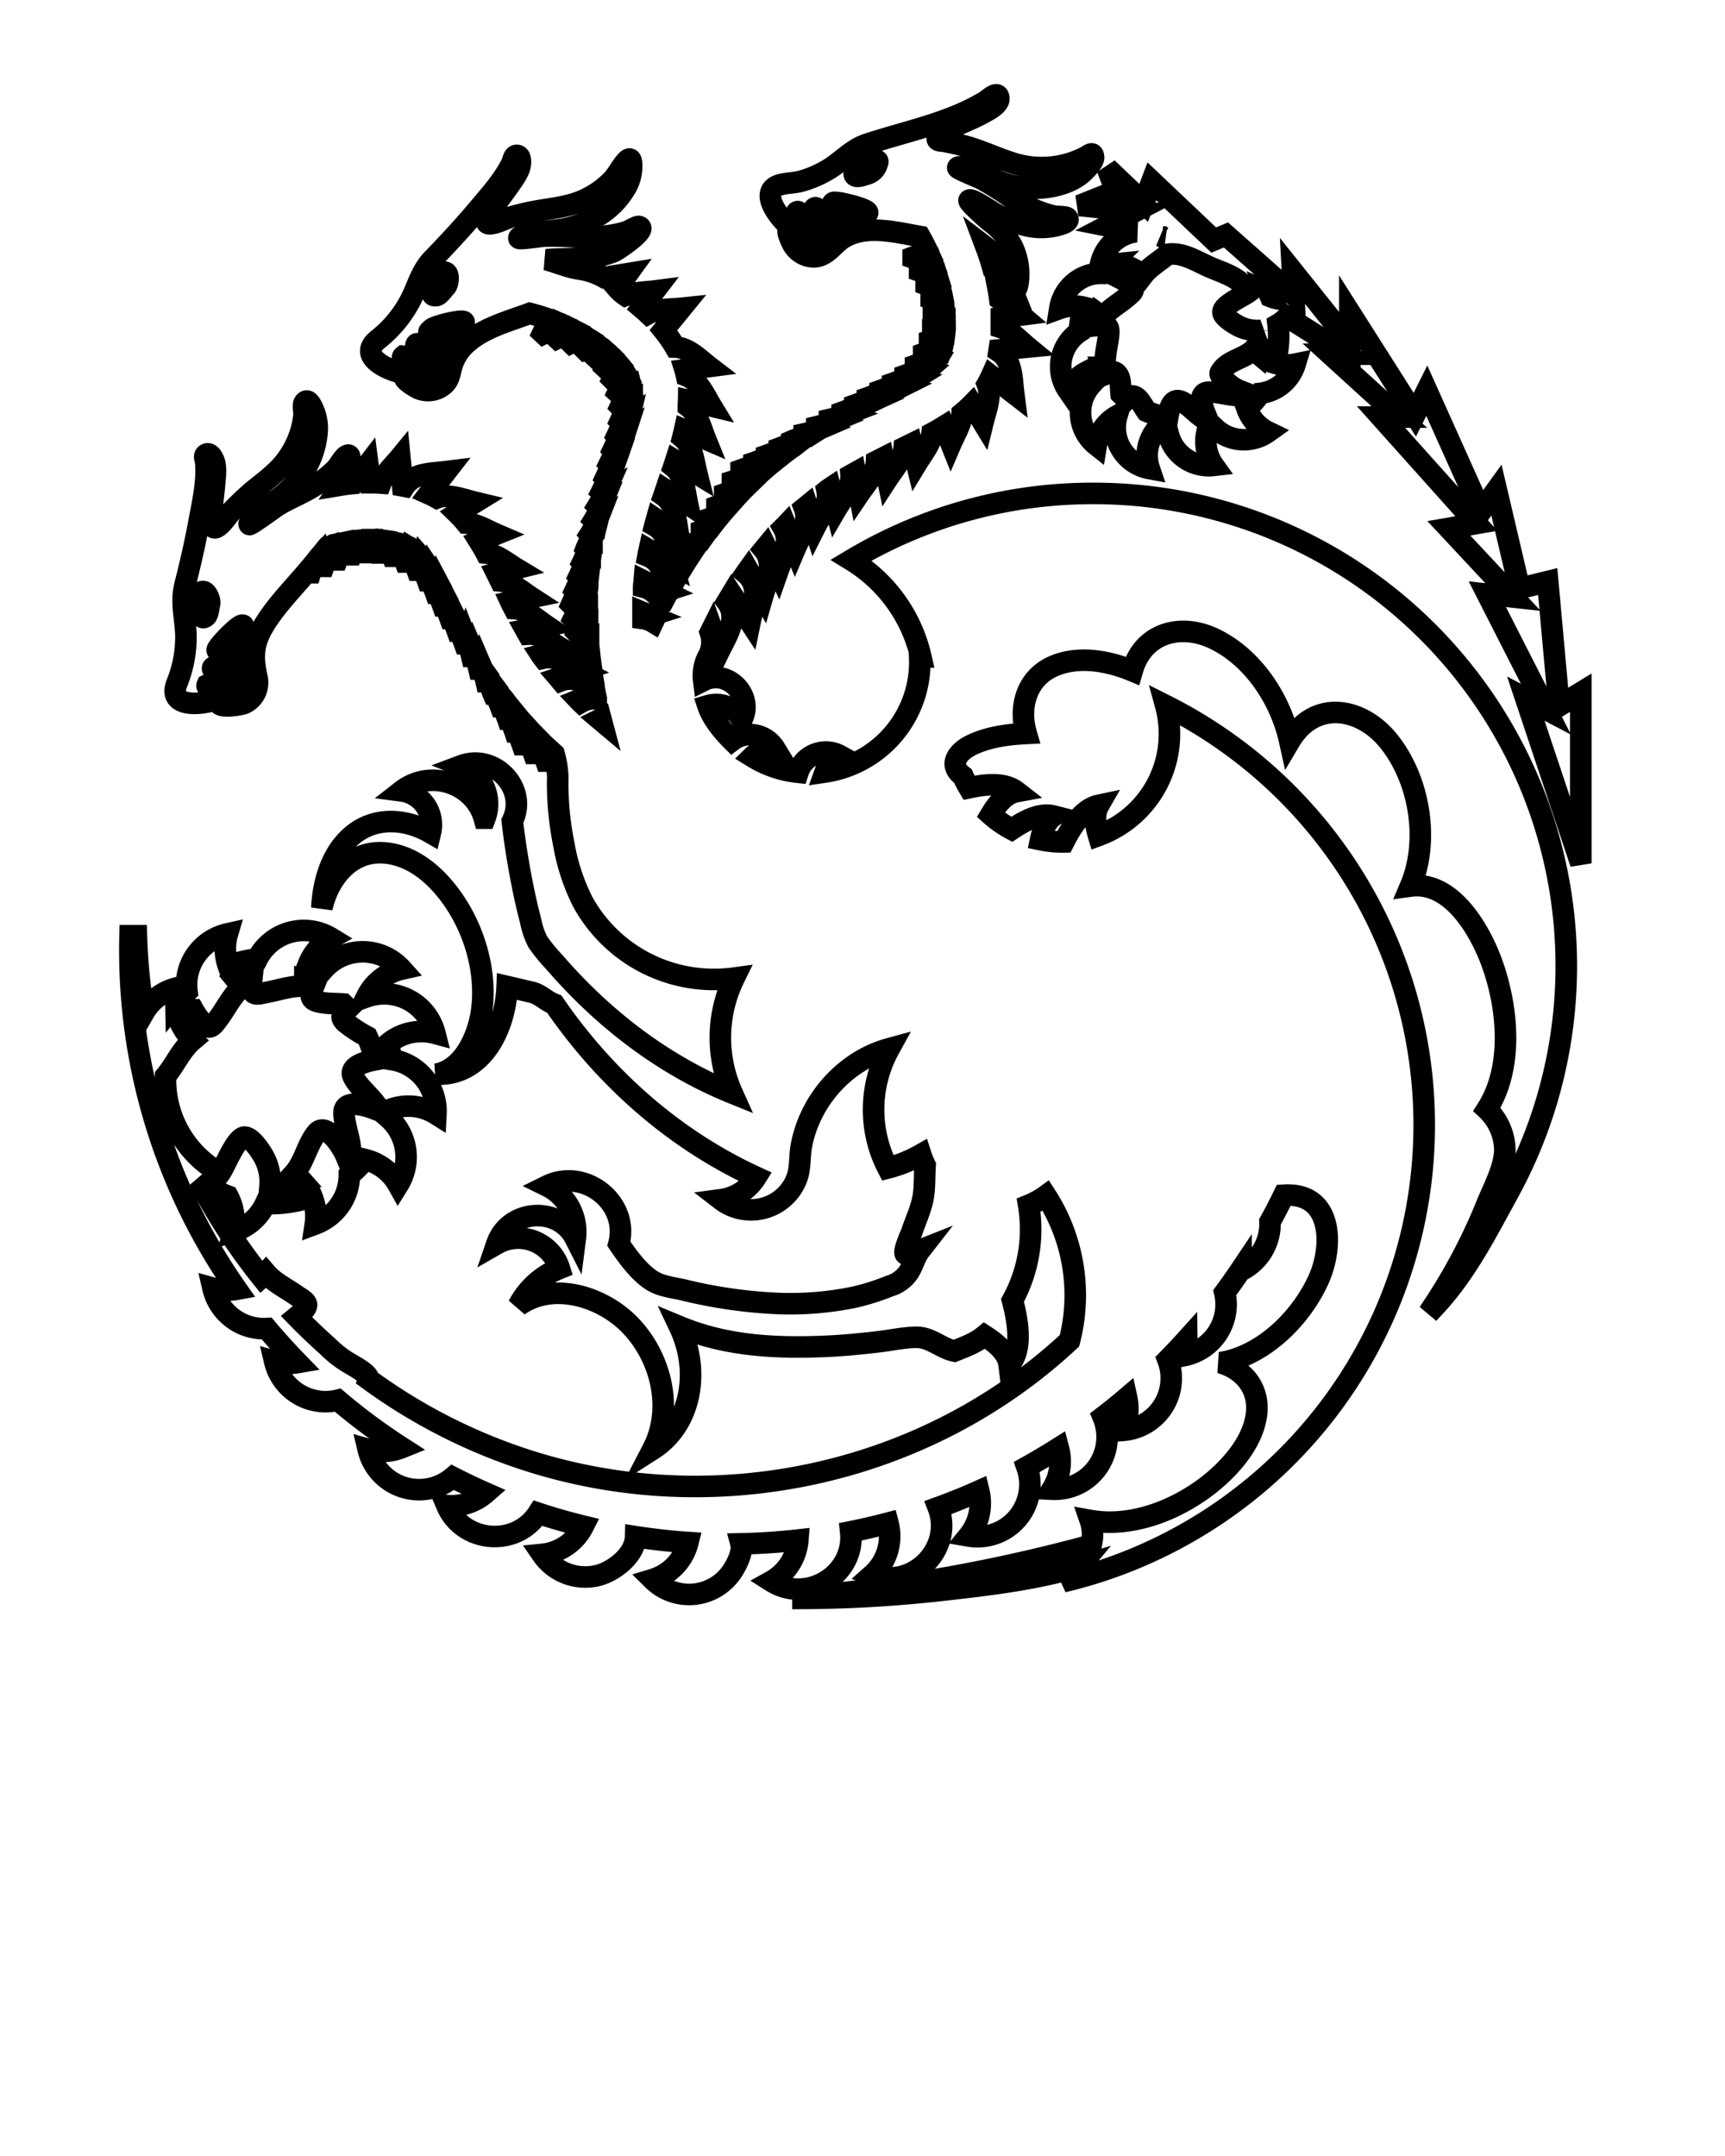 <svg xmlns="http://www.w3.org/2000/svg" data-name="Layer 1" viewBox="0 0 400 500">
    <path d="M253.53 114.43a109 109 0 0 0-56.14 15.45 35.65 35.65 0 0 1 16.15 22.47h-.28a25.76 25.76 0 0 1-21.93 26.69 6.63 6.63 0 0 1 3.46-3.78 6.78 6.78 0 0 0-9.74 3.84 24.88 24.88 0 0 1-10.57-3.61 6.67 6.67 0 0 1 5.2-1.89 6.78 6.78 0 0 0-9.9-1.85c-2.18-2.17-4.64-5.13-5.63-8.1a6.74 6.74 0 0 1 7.86 3.27c2.86-5.46-3.22-11.92-8.83-9.11a9.54 9.54 0 0 1 .87-5.3 6.92 6.92 0 0 0 .66-5.83l.38-.76 1.73 5c1.71-3.51 4.55-7.57 1.76-11.33l1.08-1.79 4.26 6.48c.78-3.78 2.53-8.36-1-11.31.18-.26.36-.53.54-.78l3.42 6c1-3.46 2.86-7.54.23-10.73l.51-.62 2.74 5.68c1.11-3.17 3.14-6.86 1.27-10.11.19-.19.38-.36.56-.55l2.18 5.41c1.23-2.89 3.37-6.26 2.15-9.45l.65-.53 1.71 5.19c1.32-2.62 3.55-5.68 2.89-8.74.25-.2.51-.38.78-.56l1.3 5c1.39-2.37 3.69-5.17 3.49-8l1-.56.92 4.86c1.49-2.2 3.88-4.75 4-7.52l1.56-.79 1 4.82c1.38-2.12 3.6-4.59 3.84-7.19l1.77-.87 1.12 4.56c1.26-2.08 3.29-4.49 3.57-7 1-.52 1.89-1.07 2.8-1.63l1.6 4c.92-2.14 2.46-4.6 2.58-7a28.37 28.37 0 0 0 2.29-2.09l2.55 4.18c.66-2.71 2.07-6.12 1-8.86.34-.6.66-1.22.95-1.87l5.17 4c-.43-3.36-.24-7.61-3.43-9.69l.06-.39 6.61-.64c-1.83-1.51-3.81-3.72-6.11-4.49v-2.34l4.53-.59a54.66 54.66 0 0 0-4.89-3.71q-.21-1.55-.51-3.09l2.95-.47c1.22 3.4 1.91.29 1.93-1.79a14.57 14.57 0 0 0-1.78-7.49 19 19 0 0 0-4.88-5.2c-.49-.4-5.21-4.52-4.82-4.9.55-.56 5.29 2.73 6 3.09a28.91 28.91 0 0 0 7.71 2.92 15.18 15.18 0 0 0 6.08 0c.8-.18 3.93-.88 2.95-1.92-.32-.34-2.46-.29-2.94-.39a23.74 23.74 0 0 1-3.49-1.05 35.15 35.15 0 0 1-7-3.54 68.19 68.19 0 0 0-6.61-4.12c-.47-.24-5.4-2.22-5.33-2.54.19-1 7.84 2.48 8.64 2.81a23 23 0 0 0 10.7 1.91c3.53-.28 7.53-1.39 10.08-4 .58-.59 2.11-2.16 2.07-3.08-.07-1.52-1-.58-1.9-.11a22.08 22.08 0 0 1-17.07 1.33c-3.84-1.21-7.43-3-11.35-4q-2-.51-4-.9c-1.17-.23-2.42 0-1.73-1.22s3.45-2.13 4.69-2.69c2.08-.95 4.22-1.81 6.2-2.95 1-.55 3.37-1.82 3.19-3.25-.25-1.88-2.38.34-3.2.81-8.41 5.06-18.29 6.89-27.41 9.92-3.58 1.2-6 4.17-9.2 6a25.34 25.34 0 0 1-6.17 2.6c-1.67.45-3.79.34-5.35 1-3.55 1.56-.49 6 1.1 7.78.52.6 2.83 3.15 3.48 2.41.35-.4-.91-4.05.1-4.18.52-.07 4.42 4.31 5.23 2.74.18-.37-2.37-3.2-1.15-3.64.51-.18 4.18 3.65 4.86 2.31.14-.27-1.1-1.94-1-2.55.14-1.29.38-1 1.45-.94.87.07 7 1.45 6.85 2.36-.07.34-2.78.88-3.21 1a27.41 27.41 0 0 0-4.08 1.88 7.35 7.35 0 0 1-3.09 1.22c-.59 0-2.66-.89-2.9-.72-1.27.85 3 2.09.22 2.53-1.23.2-4.78-2.28-5.29-1.94s.86 3.16 1.1 3.53a5.79 5.79 0 0 0 4.19 2.69c3.53.37 5.07-3.11 7.82-4.6 5.28-2.86 11.77-1.06 17.35-.1.7 1.23 1.34 2.49 1.93 3.78a22.8 22.8 0 0 0-3.5 1v.21c1.12.39 3.21 1.37 4.35.81.14.36.28.71.41 1.06-1.09.33-2.19.57-3.26.94v.22c.95.33 3 1.29 4 1 .11.36.21.71.32 1.06-.94.28-1.89.47-2.81.8V66c1.09.39 2.22.67 3.34 1 .11.46.23.92.32 1.37a23.09 23.09 0 0 0-2.48.71v.22c.92.32 1.85.52 2.78.79.09.54.16 1.08.22 1.62a23.33 23.33 0 0 0-2.49.72v.21a18.65 18.65 0 0 0 2.65.76c0 .52.06 1 .06 1.54-1 .29-1.91.48-2.85.81v.22c.92.32 1.86.52 2.79.79 0 .42-.07.83-.12 1.23a27.36 27.36 0 0 0-3.43 1v.21c1 .36 2.06.54 3.07.88a5.18 5.18 0 0 1-.26 1c-1-.42-3.19.55-4.16.89v.22c1.06.37 2.16.6 3.23.93a8.42 8.42 0 0 1-.6.87c-1.19-.72-3.37.3-4.53.71v.21c.94.34 1.91.52 2.86.82-.24.21-.49.41-.75.62-1.19-.73-3.38.29-4.54.7v.21a19.46 19.46 0 0 0 2.24.65l-.56.35c-1.2-.78-3.41.26-4.59.67v.22c.65.23 1.3.41 2 .58l-.34.17c-1.19-.73-3.38.29-4.54.7v.22c.57.2 1.14.36 1.7.51l-.27.14c-1.14-.57-3.29.42-4.37.8v.21c.46.17.93.31 1.39.44l-.22.1c-1-.38-3.17.59-4.1.92v.21c.36.13.73.24 1.09.35l-.23.11c-1.06-.13-2.81.65-3.79 1v.22l.87.28a28.5 28.5 0 0 1-3.81 1.17v.22l.78.25a24.35 24.35 0 0 1-3.71 1.2v.22l.8.25a20.55 20.55 0 0 1-3.73 1.2v.21c.31.12.63.21 1 .31l-.22.14a13.18 13.18 0 0 0-3.67 1v.21c.42.15.84.28 1.26.4l-.15.12c-1-.35-3.15.62-4 .93v.22c.58.2 1.16.37 1.74.52l-.24.18c-1.16-.64-3.32.36-4.44.75v.22c.79.27 1.57.49 2.35.68l-.4.32c-1.26-1.12-3.54 0-4.88.45v.22c1 .35 2 .53 3 .86l-.69.61c-1.28-1.73-3.64-.58-5.28 0v.21c1 .34 3 1.3 4 1l-1.12 1c-1.26-1.16-3.55 0-4.9.43v.21c1.07.38 2.19.63 3.28 1l-.85.83c-1.07-.46-3.22.52-4.22.87v.21a22 22 0 0 0 2.54.73c-.29.31-.59.62-.88.94a27.65 27.65 0 0 0-3.45 1v.22c.64.22 1.28.4 1.92.57-.39.44-.77.89-1.15 1.35a20.35 20.35 0 0 0-2.55.73v.21c.47.17 1 .31 1.42.45-.42.53-.84 1.08-1.25 1.62-.65.16-1.31.35-2 .58v.21c.36.13.72.24 1.08.35-.44.59-.87 1.21-1.3 1.82q-.78.21-1.56.48v.01l.87.28c-.44.64-.88 1.28-1.32 1.94-.44.13-.89.27-1.34.43v.21l.77.25c-.43.66-.87 1.32-1.29 2-.42.12-.84.25-1.26.4v.21l.75.24c-.4.65-.78 1.32-1.17 2-.46.13-.91.27-1.37.43v.22c.28.1.55.18.83.26l-1 1.9-.22.06c-1-3-1.61-6.51-4.86-7.84.09-.48.18-1 .28-1.44l5.5 3.21c-.81-3.07-1.18-7.08-4.2-8.82.13-.49.27-1 .4-1.46l5.1 3.43c-.59-3-.69-7-3.41-8.92.16-.46.31-.91.46-1.36l5.06 3.27c-.62-2.87-.8-6.64-3.24-8.61.16-.47.32-.94.47-1.41l4.94 3c-.69-2.76-1-6.43-3.31-8.35.15-.59.3-1.19.43-1.78l4.88 2.08c-1-2.46-1.77-5.88-4-7.53 0-.46.06-.93.07-1.4l5.28 1.27c-1.5-2.46-2.92-5.9-5.76-7-.1-.48-.23-1-.36-1.42l5.57-.73c-2.27-1.74-4.81-4.45-7.84-4.52a31.64 31.64 0 0 0-2.72-3.93l4.15-5.08c-2.41.25-5.51.08-7.69 1.27-.49-.46-1-.91-1.53-1.36l3-3.92c-2.17.28-4.67.28-6.74 1.06a9.61 9.61 0 0 1-1.91-1.69l2.44-3.39c-1.82.3-3.65.58-5.46.9a16.69 16.69 0 0 0-6.06-2c-2.51-.41-4.89-1.48-7.36-2.13 5.3-.47 10.6.24 15.65-1.89.93-.39 8-5.17 5.84-5.82-.44-.13-2.27 1-2.74 1.15a22.41 22.41 0 0 1-3.53.85A35.85 35.85 0 0 1 134 55a72.32 72.32 0 0 0-7.79-.24c-.52 0-5.77.81-5.88.49-.33-.93 7.48-1.74 8.27-1.84a24.21 24.21 0 0 0 9.52-3 18.68 18.68 0 0 0 7.29-7.41 9.9 9.9 0 0 0 1.06-4.47c0-1.52-.28-2.28-1.4-1s-1.92 3-3.2 4.35a21.55 21.55 0 0 1-7 4.73c-3.39 1.39-6.87 1.69-10.49 2.33q-2.82.51-5.58 1.29c-1.54.43-3.61 1.62-5.18 1.68s-.46-1.7.2-2.82c1.25-2.09 2.86-4.09 4.25-6.09 1-1.43 2.55-3.42 2.61-5.24 0-.56 0-1.66-.8-1.73s-.93 1.26-1.2 1.82c-1.94 4-5.18 7.53-8 10.9-3.3 3.9-6.76 7.64-10.31 11.31-2.67 2.77-3.36 5.82-5 9.19a28.29 28.29 0 0 1-7.87 9.58c-3.75 3.12.22 5.8 3.44 7 .89.33 4.16 1.45 4.55.44.18-.46-2.84-3-2-3.66a12.47 12.47 0 0 1 2.27.45c.6 0 3.66 0 3.62-.71 0-.42-3.64-1.57-2.81-2.57.29-.35 5.43 1 5.36-.45 0-.2-1.66-1-1.88-1.24-1-1.15-.6-1.18.12-1.84s7.21-2.3 7.47-1.56c.11.34-2 2.16-2.26 2.51a27.62 27.62 0 0 0-2.58 3.68 7.23 7.23 0 0 1-2 2.6c-.49.33-2.75.58-2.87.84-.67 1.38 3.66.3 1.46 2.09-1 .78-5.27.42-5.54 1-.36.74 2.7 2.51 3.14 2.69a5.61 5.61 0 0 0 5.8-.77c1.28-1.09 1.47-2.37 1.84-3.87a11.31 11.31 0 0 1 2.84-5.17c4-4.11 10.13-5.66 15.36-7.61a44 44 0 0 1 4.74 1.47 30.34 30.34 0 0 0-1.72 3.11l.16.15c1-.5 3.2-1.3 3.62-2.46l1 .45c-.51 1-1.13 1.92-1.61 2.93l.16.15c.82-.4 3-1.21 3.47-2.12l1 .51c-.47.85-1 1.65-1.39 2.53l.15.15c1-.5 2-1.11 3-1.68l1.2.75a22.69 22.69 0 0 0-1.22 2.23l.15.15c.87-.42 1.67-.93 2.5-1.41.46.33.9.65 1.33 1a22.42 22.42 0 0 0-1.25 2.27l.16.15a23.06 23.06 0 0 0 2.39-1.35c.39.35.78.7 1.14 1.05-.46.88-1 1.69-1.43 2.59l.16.15c.88-.43 1.68-1 2.53-1.42.28.31.54.62.8.93a27.5 27.5 0 0 0-1.81 3.04l.15.15c1-.47 1.85-1.09 2.81-1.57a6.46 6.46 0 0 1 .53.92c-1 .45-1.86 2.66-2.3 3.58l.16.15c1-.49 1.94-1.11 2.93-1.63a8.68 8.68 0 0 1 .19 1c-1.34.34-2.16 2.6-2.68 3.71l.15.15c.9-.43 1.72-1 2.59-1.45 0 .31-.05.63-.09 1-1.35.32-2.17 2.6-2.69 3.71l.15.15a22.24 22.24 0 0 0 2-1.13l-.15.64c-1.4.3-2.22 2.6-2.76 3.73l.15.16c.62-.3 1.21-.63 1.79-1l-.12.37c-1.35.32-2.17 2.6-2.7 3.71l.15.15c.55-.26 1.07-.55 1.57-.84l-.09.29c-1.21.4-2 2.63-2.51 3.66l.15.15c.44-.21.87-.44 1.29-.68l-.08.23c-1 .46-1.82 2.66-2.24 3.56l.15.15c.35-.17.68-.35 1-.53a2.25 2.25 0 0 1-.08.24c-.84.66-1.52 2.45-2 3.39l.16.15c.28-.13.54-.28.81-.42a28.3 28.3 0 0 1-1.85 3.53l.15.15c.25-.12.49-.25.73-.38a23.77 23.77 0 0 1-1.76 3.49l.15.15c.26-.12.5-.26.74-.39a20.08 20.08 0 0 1-1.77 3.49l.15.16.89-.47a2.38 2.38 0 0 0-.05.26 13.36 13.36 0 0 0-1.88 3.31l.16.15c.4-.19.79-.4 1.17-.61v.19c-.94.46-1.77 2.68-2.18 3.53l.15.15c.56-.27 1.09-.56 1.6-.86v.28c-1.27.38-2.08 2.62-2.59 3.69l.15.15a21 21 0 0 0 2.14-1.19l-.06.52c-1.68.1-2.5 2.49-3.11 3.77l.15.15c1-.46 1.81-1.07 2.76-1.54 0 .3 0 .61-.05.92-2.15-.31-3 2.16-3.72 3.75l.15.15c.92-.44 3-1.21 3.5-2.18v1.53c-1.71.08-2.54 2.48-3.16 3.78l.16.15c1-.5 2-1.11 3-1.67v1.2c-1.09.43-1.91 2.65-2.36 3.6l.15.16a25.36 25.36 0 0 0 2.3-1.29c0 .42 0 .85.06 1.28a25.9 25.9 0 0 0-1.74 3.14l.16.15c.6-.29 1.18-.62 1.74-1 0 .59.1 1.18.16 1.77a20 20 0 0 0-1.28 2.32l.15.15c.45-.21.89-.45 1.32-.69.08.67.17 1.35.27 2-.35.58-.67 1.17-1 1.8l.15.15c.35-.17.68-.34 1-.52.11.73.25 1.47.38 2.2-.13.22-.25.44-.36.67-2.34-1-4.58-2.17-7.18-1.17-.18-.21-.35-.44-.53-.65l5.19-1.72c-2.62-1.32-5.68-3.54-8.74-2.87-.2-.26-.39-.52-.56-.78l5-1.31c-2.37-1.39-5.17-3.69-8-3.48l-.56-1 4.85-.93c-2.2-1.49-4.75-3.87-7.52-4-.27-.52-.53-1-.79-1.56l4.81-1c-2.12-1.38-4.59-3.59-7.19-3.83l-.87-1.77 4.55-1.13c-2.08-1.25-4.49-3.28-7-3.56-.52-1-1.07-1.89-1.63-2.79l4-1.61c-2.14-.92-4.61-2.46-7-2.57a28.39 28.39 0 0 0-2.09-2.28l4.18-2.56c-2.72-.65-6.13-2.07-8.86-1-.6-.34-1.22-.65-1.87-.94l4-5.17c-3.35.42-7.58.25-9.66 3.41l-.43-.08-.64-6.56c-1.47 1.79-3.58 3.69-4.41 5.89-.82-.06-1.64-.08-2.46-.08l-.55-4.21c-1.12 1.46-2.28 2.91-3.37 4.39-1 .09-1.92.21-2.88.37.49-.75 3.43-8 1.31-6.83-.83.46-1.84 2.47-2.61 3.22a29.83 29.83 0 0 1-4.21 3.38c-2.87 1.94-6.07 3.14-9 4.88-.65.38-6.48 4.7-6.72 4.49-.74-.65 5.63-5.23 6.27-5.7a24.62 24.62 0 0 0 6.58-6.95 20.1 20.1 0 0 0 2.82-8.5 10.77 10.77 0 0 0-.64-5c-.37-.93-1.43-3.57-2.36-2-.26.44 0 2 0 2.57a18.31 18.31 0 0 1-.53 3.19 21.18 21.18 0 0 1-3.52 7.39c-2.27 3.09-5.3 5.14-8.2 7.56q-2.25 2-4.25 4.04c-1.13 1.14-2.33 3.2-3.67 4s-1.24-1.3-1.22-2.55c0-2.48.46-5 .65-7.42.13-1.72.52-4.24-.34-5.85-.26-.49-.8-1.44-1.55-1.1s-.21 1.28-.16 1.86c.39 4.53-.72 9.34-1.54 13.76-.91 4.88-2 9.73-3.23 14.53-1.08 4.17 0 7.58.17 11.74a28.47 28.47 0 0 1-2.13 11.34c-1.71 4.56 3.07 4.93 6.46 4.37.93-.16 4.33-.8 4.17-1.87-.08-.49-4-1.22-3.57-2.18a12.78 12.78 0 0 1 2.19-.74c.54-.26 3.16-1.85 2.8-2.41-.23-.35-4 .44-3.72-.83.09-.53 5.24-1.79 4.43-3-.17-.25-2.24 0-2.73-.38-1-.78-.68-.85-.08-1.73.49-.72 4.76-5.36 5.47-4.75.26.23-.63 2.84-.72 3.3a26.73 26.73 0 0 0-.41 4.47 7.34 7.34 0 0 1-.5 3.28c-.26.53-2.09 1.86-2.07 2.15.1 1.52 3.92-1.67 2.11 1.37-.44.74-4.16 2.9-4.13 3.31.1 1.48 5.34.52 5.94.23a5.3 5.3 0 0 0 3-5.88c-1-4.42-1.08-7.57 1.29-11.72 2.8-4.88 7.15-9.17 10.75-13.48.07.26.15.51.24.76h.1a10.47 10.47 0 0 1 2.16-3.82 20.78 20.78 0 0 0 .68 2.35h.22c.39-1.12 1.37-3.23.78-4.37l.09-.11 1-.32c.31 1.11.57 2.22 1 3.3h.22c.32-.92 1.22-2.85 1-3.88l1.22-.25c.32 1 .5 2 .84 2.94h.22c.37-1.07.61-2.17.93-3.25.46-.06.92-.12 1.37-.15.31 1 .49 1.94.83 2.89h.22c.34-1 .51-2 .84-3H87c.34 1 .53 2.07.89 3.09H88c.34-1 .52-2 .83-2.94l1.17.17a20.74 20.74 0 0 0 1 3.53h.22c.35-1 .54-2.07.88-3.08a5.11 5.11 0 0 1 1 .27c-.41 1 .56 3.19.9 4.15h.21c.38-1.06.6-2.15.93-3.23a10.45 10.45 0 0 1 .87.61c-.71 1.18.31 3.37.72 4.52H97c.33-.94.52-1.91.81-2.86.21.24.42.49.62.75-.72 1.19.3 3.38.71 4.54h.22a21.6 21.6 0 0 0 .64-2.24c.12.18.24.36.35.56-.78 1.2.26 3.41.68 4.59h.22q.33-1 .57-1.95l.18.34c-.73 1.19.29 3.38.7 4.54h.22c.2-.57.36-1.14.51-1.71l.14.27c-.57 1.14.42 3.3.8 4.37h.22c.16-.46.31-.93.43-1.39l.11.22c-.38 1 .59 3.17.92 4.1h.21c.13-.37.24-.73.35-1.09 0 .07.07.15.11.23-.13 1.06.65 2.81 1 3.79h.21c.11-.29.19-.59.28-.88a28.54 28.54 0 0 1 1.18 3.81h.22c.09-.26.16-.52.24-.78a23.66 23.66 0 0 1 1.21 3.71h.22c.09-.26.17-.53.25-.8a21.39 21.39 0 0 1 1.21 3.73h.21c.11-.31.21-.63.3-1l.15.21a13.18 13.18 0 0 0 1 3.67h.21c.15-.42.28-.84.4-1.26l.12.16c-.35 1 .63 3.15.94 4h.22c.2-.58.37-1.16.52-1.74.06.07.11.15.17.23-.64 1.16.37 3.32.76 4.44h.22a23.76 23.76 0 0 0 .67-2.35l.33.4c-1.12 1.26 0 3.54.45 4.88h.22c.35-1 .53-2 .86-3 .2.23.41.45.62.68-1.73 1.29-.57 3.65 0 5.29h.21c.34-1 1.29-3 .94-4 .35.38.69.75 1.05 1.12-1.16 1.26-.05 3.55.43 4.91h.21c.38-1.08.63-2.19.95-3.29l.83.85c-.46 1.07.52 3.22.87 4.22h.22a22 22 0 0 0 .72-2.54c.32.29.62.59.94.87a22 22 0 0 1 .86 5.46c-.06 1.87 0 3.74.1 5.6a72.85 72.85 0 0 0 1.32 10 47.37 47.37 0 0 0 4.37 13.24 34.72 34.72 0 0 0 35.11 17.69 31.37 31.37 0 0 0-.45 26.66c-16-6.48-30-17.33-41.22-30.33a40 40 0 0 1-3.88-4.75 18.06 18.06 0 0 1-1.65-4.87c-.95-3.57-1.72-7.19-2.39-10.83-.75-4.07-1.39-8.16-1.85-12.28 3.68-7.49-4.08-15.76-11.79-12.87a9.53 9.53 0 0 1 5.45 12.19h-.19c-2.31-8.07-12.43-11.53-19.12-6.32a7.91 7.91 0 0 1 6.66 9.69c-5.9-3.41-13.29-3.82-18.56 1-4.53 4.11-6.33 10.53-6.62 16.46 1.54-6.82 6.51-13.22 14.14-12.81 8.24.45 14.68 7.5 18.4 14.25s5.69 15.26 4.41 23.1c-.89 5.44-4.21 12.93-10.44 14 11 .41 16.1-11 16.46-20.34l5.62 1.31c2.14.5 3.27 2 5.32 2.79C140.28 250 156.3 264.26 175.31 273a11.3 11.3 0 0 1-8.09 5.22 11.36 11.36 0 0 0 17.39-4.56c1.08-2.55.72-5.23 1.21-7.89 1.92-10.47 10-19.74 20.38-22.57a29.36 29.36 0 0 0-.33 27.67 30.67 30.67 0 0 0 7.65-3.09 18.23 18.23 0 0 0 1 2.47c-.2 2.64 0 5.59-.61 8.19-.56 2.45-1.7 4.92-2.51 7.31-.26.76-2.07 4.62-1.41 5.09s2.84-.7 3.37-.91c-1.16 1.49-1.6 3.4-2.58 5a8.09 8.09 0 0 1-4.53 3.33 53.36 53.36 0 0 1-8.28 2.6 73.35 73.35 0 0 1-17.42 1.44 112 112 0 0 1-22-3.14c-2.11-.48-4.8-.82-6.68-1.79-3.29-1.7-6.33-5.92-8.36-8.92 2.49-9.52-7.94-17.71-16.65-13.41a11.86 11.86 0 0 1 6.55 12.16c-3.87-7.64-15.44-6.83-18.21 1.27a10 10 0 0 1 14.52 5.71 18.47 18.47 0 0 0-9.52 8.62c8.05-5.76 19.39-2.09 25.74 4.34 7.29 7.38 10.37 19.45 5.44 28.94 8.64-5.51 11.25-17.71 6.17-28.43 10.74 4.46 22 5.05 33.4 4.6 4.35-.17 8.71-.59 13-1.11 2.83-.33 6-1.05 8.85-1 3.11.11 5.52 2.55 8.5 3.19 2.44-1 4.92-1.86 7-3.59 2.4 1.55 5.34 3.77 5.71 6.84 3.32-3.71 1.89-10.69.77-15a34.36 34.36 0 0 0 3.75-22.07 18.73 18.73 0 0 0 4-2.22 42.54 42.54 0 0 1 5.47 33.64c-34.06 31.78-84.21 42.09-128.19 26.91a129.85 129.85 0 0 1-34.41-18c.31-1.11-3.17-2.94-3.84-3.37a25.31 25.31 0 0 1-5.6-4.25q-3.7-3.29-7.15-6.84c.67-.55 2.41-1.89 2.27-2.88-.12-.78-1.67-1.59-2.24-2-2.42-1.71-5.21-3-7.17-5.29a12.67 12.67 0 0 1-1 1 132.32 132.32 0 0 1-14.56-22.47 28.27 28.27 0 0 0 6.71 3.64 12.05 12.05 0 0 1 1.18 8.27 12.07 12.07 0 0 0 7.57-6.54 28.6 28.6 0 0 0 10.77-1.6 12.12 12.12 0 0 1 .78 6.35 12.12 12.12 0 0 0 7.88-11.3 28 28 0 0 0 3.66-3.65 12.06 12.06 0 0 1 7.67 5.84A12.15 12.15 0 0 0 90 259.16c.19-.61.35-1.24.51-1.87a12 12 0 0 1 10.58 1.07 12.13 12.13 0 0 0-10.24-12.63 28.16 28.16 0 0 0-.89-3.65 12 12 0 0 1 10.89-2.44A12.14 12.14 0 0 0 85 231.19a12 12 0 0 1 8.13-6.43 12.14 12.14 0 0 0-18.18.14 27.12 27.12 0 0 0-3.41-1.34 11.94 11.94 0 0 1 5.23-6 12.12 12.12 0 0 0-17.11 4.83 28.47 28.47 0 0 0-6.72 1.61 12.12 12.12 0 0 1-.2-7.42 12.13 12.13 0 0 0-9.38 13.38 28.79 28.79 0 0 0-2.56 2.73 12.3 12.3 0 0 1 .48-3.65 12.09 12.09 0 0 0-7.93 5.81A135.27 135.27 0 0 1 31.63 217h-1.47a137 137 0 0 0 24.72 82 12.16 12.16 0 0 1-5.49-.25 12.11 12.11 0 0 0 12.47 9.36q3.42 4.06 7.14 7.89a12 12 0 0 1-5.31-.28 12.12 12.12 0 0 0 14.65 9 139.11 139.11 0 0 0 14.83 11 12 12 0 0 1-7.79.42 12.13 12.13 0 0 0 19.62 6.48q3.75 1.92 7.61 3.62a12 12 0 0 1-9 2.91c3.72 8.71 16.05 9.73 21.17 1.78q5.17 1.71 10.48 3a12 12 0 0 1-9.53 6.55 12.12 12.12 0 0 0 12.89 4.89c3.72-.94 8.67-4.73 8.77-9 4 .62 8.06 1.08 12.12 1.35a12 12 0 0 1-8.16 8.58 12 12 0 0 0 18.48-1.95c1-1.49 2.49-4.48 2-6.32q6.6-.14 13.18-.87a12 12 0 0 1-6.12 9.55c8.38 5.31 19.45-1.67 18.37-11.48q4.36-.87 8.65-2a12 12 0 0 1-3.64 12c9.56 3.43 18.88-6.23 15.29-15.62 3.18-1.16 6.32-2.42 9.41-3.81a12 12 0 0 1-2.36 10.41 12.14 12.14 0 0 0 13.51-16q3.7-2.07 7.31-4.35a12 12 0 0 1-1.45 9.51 12.13 12.13 0 0 0 11.81-16.77c1.86-1.43 3.69-2.9 5.47-4.42a12 12 0 0 1-.81 7.54 12.13 12.13 0 0 0 10.35-16.41q2.24-2.28 4.38-4.65a12.12 12.12 0 0 1-.54 3.71 12.12 12.12 0 0 0 9.36-14.6c1.3-1.76 2.56-3.54 3.78-5.36v.23a12.09 12.09 0 0 0 6.71-11.29c1.11-2 2.18-4.08 3.19-6.16 11.39-.78 11.53 11.67 8.19 19.27-3.94 9-12.87 18-22.88 19.56 5.57 1.6 9.17 6.2 8.35 12.12-.63 4.61-3.41 8.76-6.53 12.09-7.7 8.19-20.58 14.43-32 12.38a9.77 9.77 0 0 1 .19 5.74 380.26 380.26 0 0 1-66.8 11.94v.4a302.68 302.68 0 0 0 33.24-2c10.33-1.16 20.92-2.44 30.91-5.43a21.07 21.07 0 0 1-3.85 3.57 108.88 108.88 0 0 0 23.8-203.21 25.1 25.1 0 0 1-15.57 30.14c-.67-2.22-1.15-4.9.05-7-3.88.82-6.45 5.27-8.09 8.49a24.44 24.44 0 0 1-5.39-.51c.42-2 1.21-4.27 3-5.5-3.35-.86-7 1.3-9.69 3.09a24.91 24.91 0 0 1-4.87-3.38c1.35-2.24 3.21-4.84 6-5.36-3-2.33-7.66-1.61-11.05-.9a25.38 25.38 0 0 1-1.39-2.69c-3.64-2.69-1.1-5.74 2-7.23 3.88-1.87 8.43-2.46 12.67-2.67-1.79-6.14.06-12.78 6.17-15.54 5.78-2.6 12.78-1.34 18.41 1 2.58-9 11.46-11.15 19.2-7.32 9 4.43 15.21 14.07 17.32 23.62 5.8-9.78 16.67-7.86 23 .08 7.14 8.93 9.47 23 5 33.55 9.39-1.27 15.89 9.92 18.65 17.22 3.93 10.42 5.39 24.72-.93 34.56a13.25 13.25 0 0 1 4.16 9.66c-.21 4-2.49 8.31-4 11.9a132.59 132.59 0 0 1-12.43 23.79l.31.26c7.22-7.81 11.82-17 16.87-26.2a109 109 0 0 0 10.54-27.37 109.59 109.59 0 0 0-106.71-134.88ZM103.29 66.56c-.46.47-1.47 2-2.17 2-1.73.24-.33-1.87 0-2.51s1-2.73 1.67-2.91c1.6-.37 1.21 2.79.5 3.42Zm-54.7 73.55c-.17.64-.31 2.43-.87 2.86-1.38 1.07-1.21-1.46-1.24-2.18s-.49-2.87 0-3.35c1.19-1.17 2.4 1.78 2.11 2.67Zm103.11 3.6c-.09.19-.17.39-.26.58a6.2 6.2 0 0 0-2.34-.83v-1.41l1.72.72-.73.23v.22c.54.19 1.08.35 1.61.49Zm-12.36 23 .12.45-.38-.32Zm94.45-101.82c-1.16-.84-2.29-1.74-3.5-2.51-.46-1.68-1-3.35-1.62-5 2.33 1.78 4.05 4.84 5.12 7.51Zm-30.41-26.82a3.36 3.36 0 0 1-2.45 2.33c-.62.21-3.06 1.16-2.84-.29.11-.7 2-1.48 2.5-1.79.2-.13 3.76-2.32 2.79-.25Zm-49.25 99.06-.47.15v.21c.34.12.68.22 1 .33-.32.59-.64 1.16-.95 1.76l-.41.11a6.11 6.11 0 0 0-4.05-3.5c0-.48.09-.94.13-1.42ZM138 160.75c.08.41.18.82.26 1.23v.09a6.22 6.22 0 0 0-3.55.81c-.19-.18-.37-.37-.55-.56Zm-93.2 73.43c.46.84 2.46 4 3.65 4 .84 0 1.52-1.12 2-1.71 1.94-2.54 3.28-5.58 5.75-7.66a12.44 12.44 0 0 1-1.22-1.3 24.73 24.73 0 0 1 3.46-.9c-.09.87-.37 3.11.45 3.7.64.47 2.3-.06 3-.19 2.91-.52 5.8-1.59 8.8-1.39v-1.25c.75.26 1.49.55 2.21.87-.66 1.68-1.46 3.26.52 3.87s4.21.47 6.2.62c.37.35.74.72 1.09 1.09-1.34 1.34-2 1.88-.58 3.22a31 31 0 0 0 5 3.27 24.07 24.07 0 0 1 1.77 5.38c-2 .38-6.26 1.46-4.93 4 1.16 2.2 3.37 4 4.89 5.94-.09.45-.2.89-.32 1.33-2.11-.8-6.94-2.17-6.77 1.17.15 2.89 1.34 5.66 1.54 8.56-.36.4-.73.8-1.11 1.19-.83-2-4.6-8-6.84-5.17s-2.77 6.64-5.22 9.37a12.3 12.3 0 0 1 2 1.81 24.62 24.62 0 0 1-7.53 1.11 12.14 12.14 0 0 0-1.22-6.41c-.65-1.3-2.92-4.92-4.65-5-2 0-4.6 6.86-5.69 8.34a24.7 24.7 0 0 1-12.66-22.48c2.24-2.67 3.6-6.07 6.3-8.35a12 12 0 0 1-2.63-3.51 23.7 23.7 0 0 1 2.72-3.52Z"/><path d="m361.51 163.72-2.62-28.86-6.53 1.6-5.36-22.8-3.58 4.94-12.57-28-2.78 5.58L313 72.46v7l-13.3-16.63.3 5.57-15.72-13.91-2.84 1.18-14.35-13.61-1.9 5-8.45-8.06 2 5.28-8.43 3.39L263.27 49l-6.53 3.4 6.67 1.34a9.63 9.63 0 0 0-8.31 8.07 9.57 9.57 0 0 1 2.23-.49 23.19 23.19 0 0 0-1.89 2.07 9.67 9.67 0 0 0-9.69 8.15 9.58 9.58 0 0 1 5.53-.29 22.92 22.92 0 0 0-1 5.72 9.68 9.68 0 0 0-2.59 13.59 9.65 9.65 0 0 1 4.17-4.26 22.44 22.44 0 0 0 1.3 2.76 9.66 9.66 0 0 0 1.06 14.17 9.55 9.55 0 0 1 4.78-6.78 9.66 9.66 0 0 0 7.51 12.21 9.53 9.53 0 0 1 1.19-8.44 21.82 21.82 0 0 0 3.26.61 9.66 9.66 0 0 0 10.45 7.11 9.55 9.55 0 0 1-1.48-7.91c.65-.19 1.28-.4 1.9-.65a9.65 9.65 0 0 0 12.2.79 9.57 9.57 0 0 1-4.87-5.4 23.28 23.28 0 0 0 3.1-3.55 9.66 9.66 0 0 0 8.07-6.78 9.7 9.7 0 0 1-4.7-.21 23 23 0 0 0 .72-9 9.35 9.35 0 0 0 2.14-1.72l13.7 8.64h-3.7l16 14.57h-4.25l22.1 24.69-6.38 1.11 14.88 15.94-5.95-.65 13.59 26.67-4.67-2.47 12.75 38.21v-39.58Zm-67.32-95.88 3.8 1.65a9.42 9.42 0 0 1-3.39-.7c-.13-.31-.26-.64-.41-.95ZM270 55h-.35l-.29-.17Zm22.44 21.7a19.11 19.11 0 0 1-.47 5.53 9.1 9.1 0 0 1-1.22-1.23c-1.92 2-5.61 2.54-7.23 4.63-.83 1.08-.83 1 .28 2.33a9.66 9.66 0 0 0 3.78 2.68c-.33.37-.67.72-1 1.06-2.09-.11-4.21-.84-6.31-.76-2.53.09-1.5 3.3-.8 5-.43.15-.87.29-1.31.4-1.33-1-3.08-3-4.69-3.38-1.85-.46-2.42 2.21-2.69 3.81a18.81 18.81 0 0 1-4.89-1.39c-1.24-1.74-2.56-5-4.63-2.83-.45-.37-.89-.77-1.3-1.18-.16-1.22 0-3.44-.77-4.46s-1.37-.7-2.67-.17c-.26-.51-.51-1-.73-1.56h.55c-.31-2.38.41-4.73.68-7.07s.07-2.93-2.55-2.63a18.44 18.44 0 0 1 .48-2.46 8.67 8.67 0 0 1 .74.62c1.57-2.11 4-3.27 5.9-5 .43-.4 1.21-.91 1.18-1.56 0-.84-2.39-2.23-3-2.54a18.8 18.8 0 0 1 2.74-2.32A9.32 9.32 0 0 1 265 63.9c1.53-2 3.87-3.31 5.8-4.94 3.52-.47 6.59 1.61 9.77 3 3.65 1.58 6.77 2.28 9 5.75-1.18.91-6 3-6 4.67 0 1.14 2.74 2.78 3.63 3.23a9.71 9.71 0 0 0 5.3 1s-.06.04-.06.09Z"/>
    <style>
        path {
            fill: none;
            stroke: #000;
            stroke-width: 5px;
        }
        @media (prefers-color-scheme: dark) {
            path {
                stroke: #fff;
            }
        }
    </style>
</svg>
